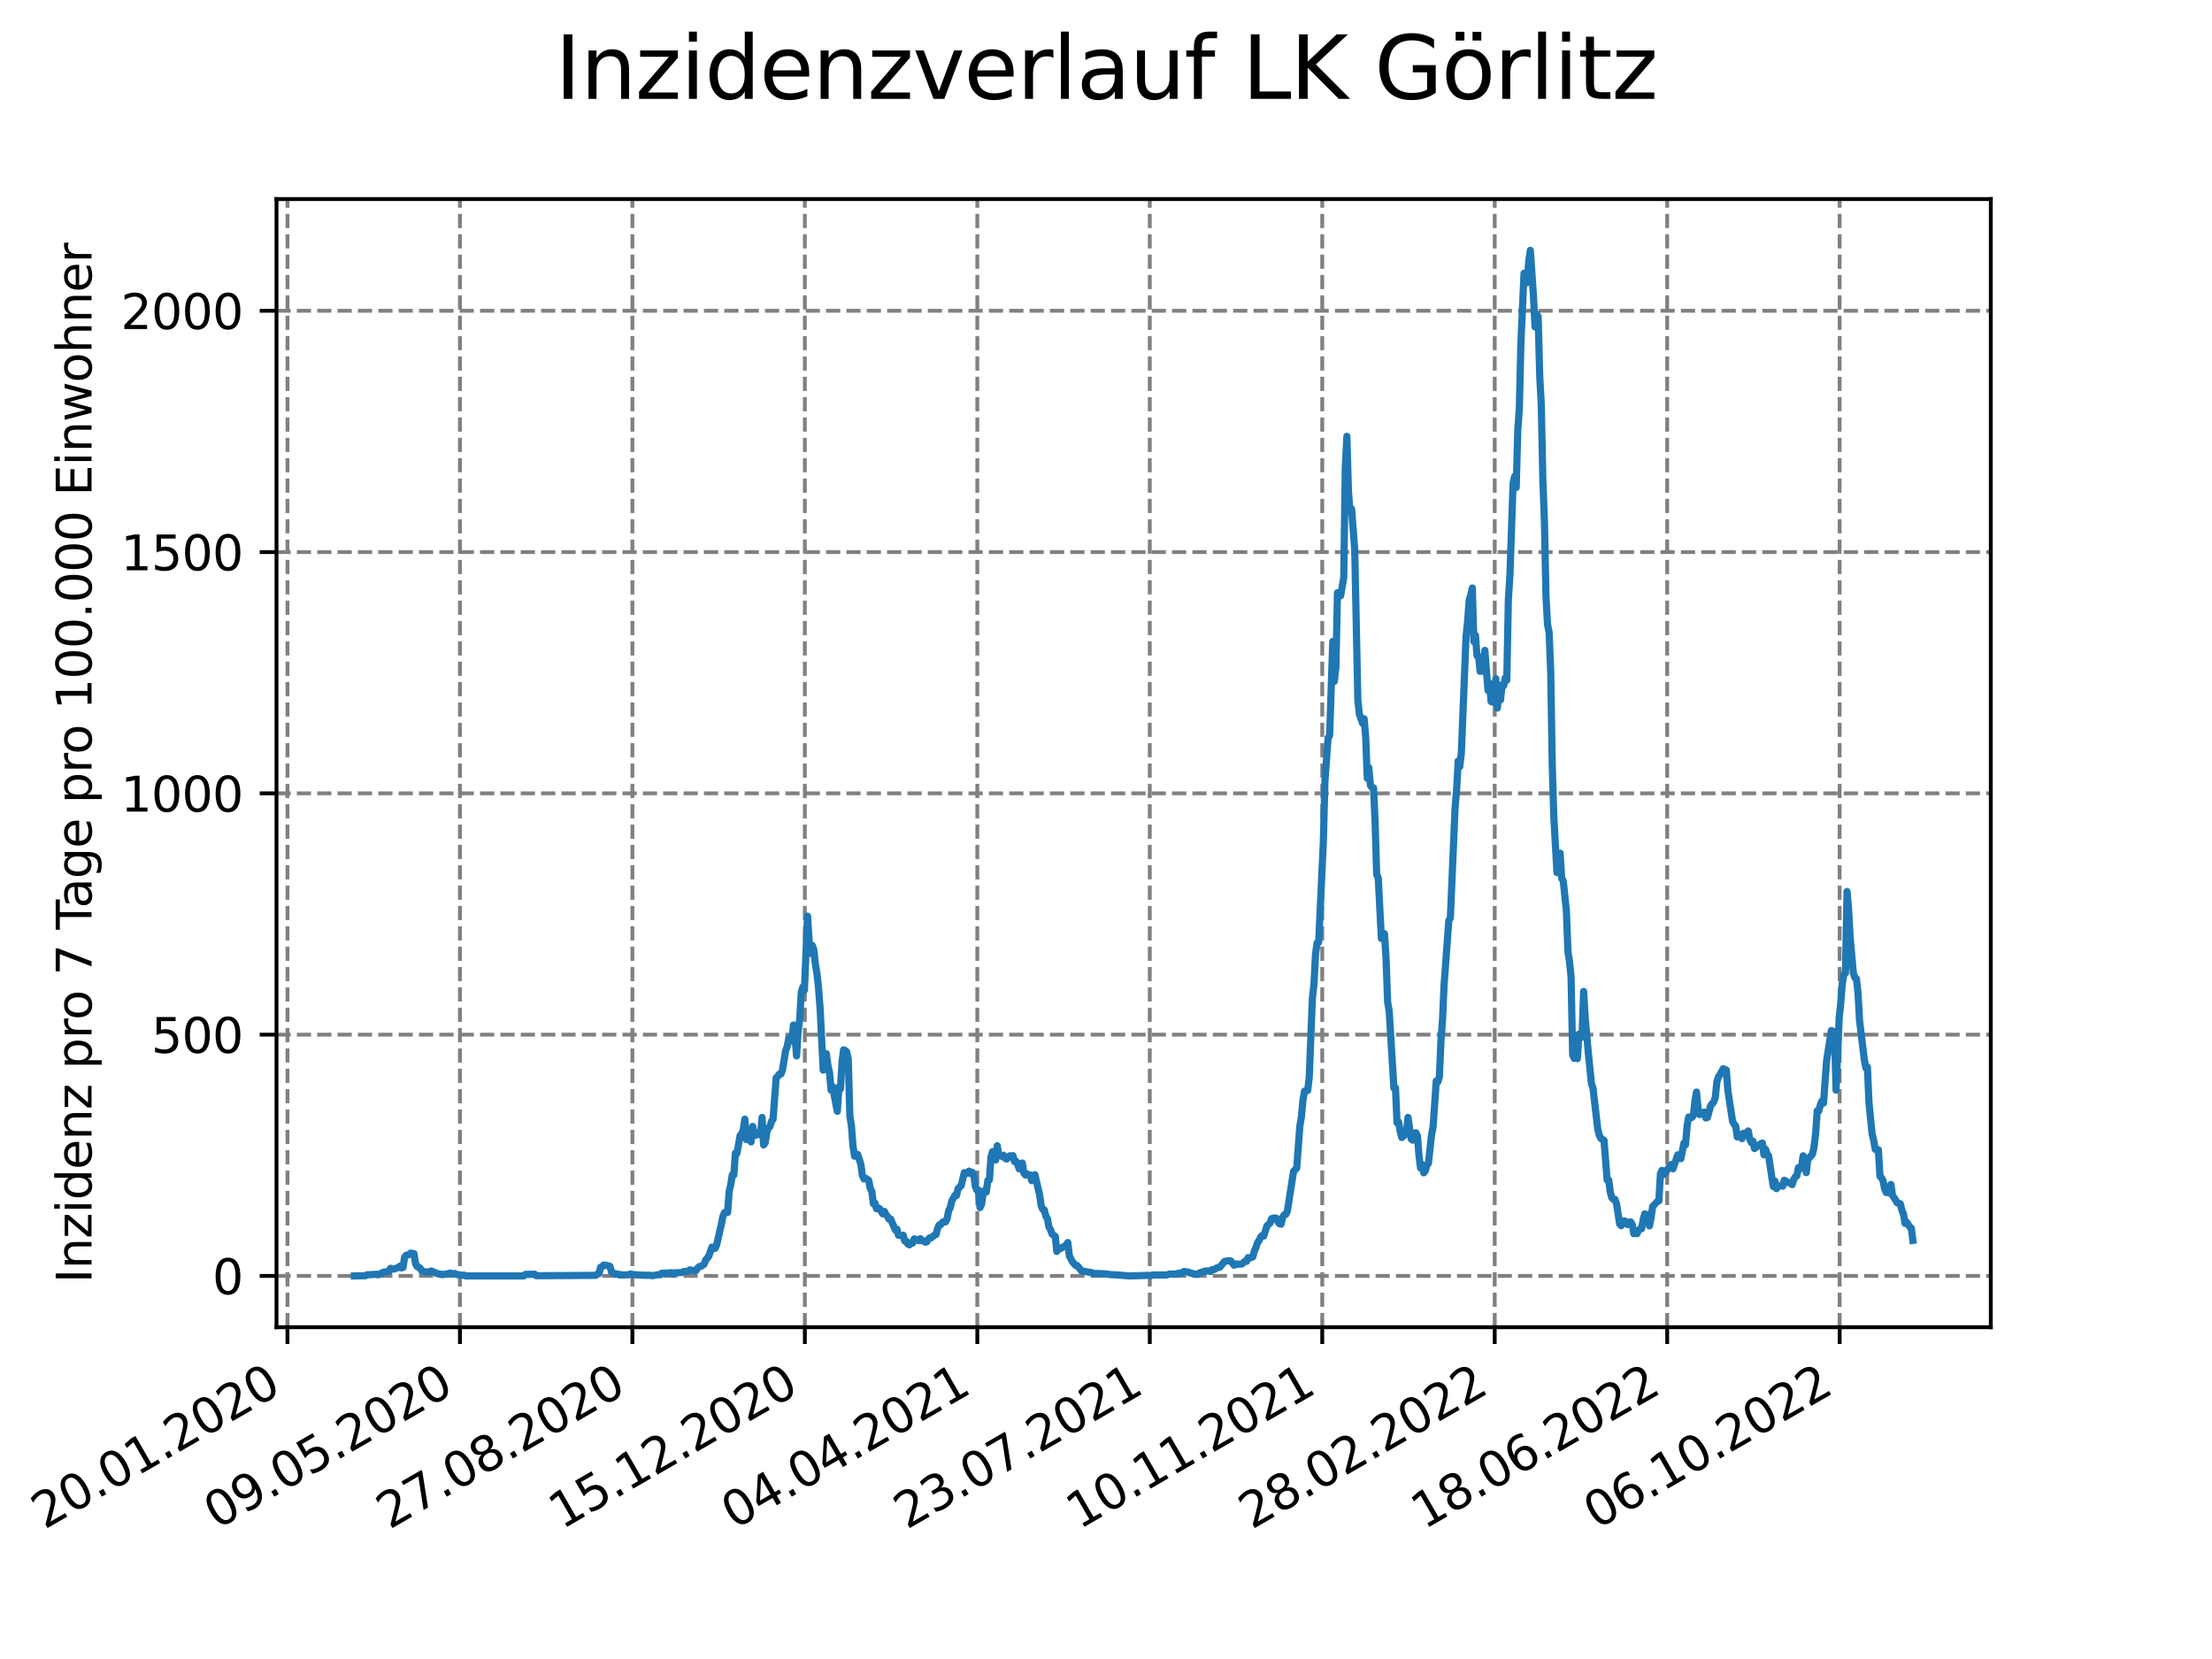 <?xml version="1.0" encoding="utf-8" standalone="no"?>
<!DOCTYPE svg PUBLIC "-//W3C//DTD SVG 1.1//EN"
  "http://www.w3.org/Graphics/SVG/1.1/DTD/svg11.dtd">
<svg xmlns:xlink="http://www.w3.org/1999/xlink" width="460.8pt" height="345.6pt" viewBox="0 0 460.8 345.6" xmlns="http://www.w3.org/2000/svg" version="1.1">
 <defs>
  <style type="text/css">*{stroke-linejoin: round; stroke-linecap: butt}</style>
 </defs>
 <g id="figure_1">
  <g id="patch_1">
   <path d="M 0 345.6 
L 460.8 345.6 
L 460.8 0 
L 0 0 
z
" style="fill: #ffffff"/>
  </g>
  <g id="axes_1">
   <g id="patch_2">
    <path d="M 57.6 276.48 
L 414.72 276.48 
L 414.72 41.472 
L 57.6 41.472 
z
" style="fill: #ffffff"/>
   </g>
   <g id="matplotlib.axis_1">
    <g id="xtick_1">
     <g id="line2d_1">
      <path d="M 59.884 276.48 
L 59.884 41.472 
" clip-path="url(#p18ee5ee140)" style="fill: none; stroke-dasharray: 2.96,1.28; stroke-dashoffset: 0; stroke: #808080; stroke-width: 0.8"/>
     </g>
     <g id="line2d_2">
      <defs>
       <path id="m887219d792" d="M 0 0 
L 0 3.5 
" style="stroke: #000000; stroke-width: 0.8"/>
      </defs>
      <g>
       <use xlink:href="#m887219d792" x="59.884" y="276.48" style="stroke: #000000; stroke-width: 0.8"/>
      </g>
     </g>
     <g id="text_1">
      <!-- 20.01.2020 -->
      <g transform="translate(9.258 318.689) rotate(-30) scale(0.1 -0.1)">
       <defs>
        <path id="DejaVuSans-32" d="M 1228 531 
L 3431 531 
L 3431 0 
L 469 0 
L 469 531 
Q 828 903 1448 1529 
Q 2069 2156 2228 2338 
Q 2531 2678 2651 2914 
Q 2772 3150 2772 3378 
Q 2772 3750 2511 3984 
Q 2250 4219 1831 4219 
Q 1534 4219 1204 4116 
Q 875 4013 500 3803 
L 500 4441 
Q 881 4594 1212 4672 
Q 1544 4750 1819 4750 
Q 2544 4750 2975 4387 
Q 3406 4025 3406 3419 
Q 3406 3131 3298 2873 
Q 3191 2616 2906 2266 
Q 2828 2175 2409 1742 
Q 1991 1309 1228 531 
z
" transform="scale(0.016)"/>
        <path id="DejaVuSans-30" d="M 2034 4250 
Q 1547 4250 1301 3770 
Q 1056 3291 1056 2328 
Q 1056 1369 1301 889 
Q 1547 409 2034 409 
Q 2525 409 2770 889 
Q 3016 1369 3016 2328 
Q 3016 3291 2770 3770 
Q 2525 4250 2034 4250 
z
M 2034 4750 
Q 2819 4750 3233 4129 
Q 3647 3509 3647 2328 
Q 3647 1150 3233 529 
Q 2819 -91 2034 -91 
Q 1250 -91 836 529 
Q 422 1150 422 2328 
Q 422 3509 836 4129 
Q 1250 4750 2034 4750 
z
" transform="scale(0.016)"/>
        <path id="DejaVuSans-2e" d="M 684 794 
L 1344 794 
L 1344 0 
L 684 0 
L 684 794 
z
" transform="scale(0.016)"/>
        <path id="DejaVuSans-31" d="M 794 531 
L 1825 531 
L 1825 4091 
L 703 3866 
L 703 4441 
L 1819 4666 
L 2450 4666 
L 2450 531 
L 3481 531 
L 3481 0 
L 794 0 
L 794 531 
z
" transform="scale(0.016)"/>
       </defs>
       <use xlink:href="#DejaVuSans-32"/>
       <use xlink:href="#DejaVuSans-30" x="63.623"/>
       <use xlink:href="#DejaVuSans-2e" x="127.246"/>
       <use xlink:href="#DejaVuSans-30" x="159.033"/>
       <use xlink:href="#DejaVuSans-31" x="222.656"/>
       <use xlink:href="#DejaVuSans-2e" x="286.279"/>
       <use xlink:href="#DejaVuSans-32" x="318.066"/>
       <use xlink:href="#DejaVuSans-30" x="381.689"/>
       <use xlink:href="#DejaVuSans-32" x="445.312"/>
       <use xlink:href="#DejaVuSans-30" x="508.936"/>
      </g>
     </g>
    </g>
    <g id="xtick_2">
     <g id="line2d_3">
      <path d="M 95.811 276.48 
L 95.811 41.472 
" clip-path="url(#p18ee5ee140)" style="fill: none; stroke-dasharray: 2.96,1.28; stroke-dashoffset: 0; stroke: #808080; stroke-width: 0.8"/>
     </g>
     <g id="line2d_4">
      <g>
       <use xlink:href="#m887219d792" x="95.811" y="276.48" style="stroke: #000000; stroke-width: 0.8"/>
      </g>
     </g>
     <g id="text_2">
      <!-- 09.05.2020 -->
      <g transform="translate(45.186 318.689) rotate(-30) scale(0.1 -0.1)">
       <defs>
        <path id="DejaVuSans-39" d="M 703 97 
L 703 672 
Q 941 559 1184 500 
Q 1428 441 1663 441 
Q 2288 441 2617 861 
Q 2947 1281 2994 2138 
Q 2813 1869 2534 1725 
Q 2256 1581 1919 1581 
Q 1219 1581 811 2004 
Q 403 2428 403 3163 
Q 403 3881 828 4315 
Q 1253 4750 1959 4750 
Q 2769 4750 3195 4129 
Q 3622 3509 3622 2328 
Q 3622 1225 3098 567 
Q 2575 -91 1691 -91 
Q 1453 -91 1209 -44 
Q 966 3 703 97 
z
M 1959 2075 
Q 2384 2075 2632 2365 
Q 2881 2656 2881 3163 
Q 2881 3666 2632 3958 
Q 2384 4250 1959 4250 
Q 1534 4250 1286 3958 
Q 1038 3666 1038 3163 
Q 1038 2656 1286 2365 
Q 1534 2075 1959 2075 
z
" transform="scale(0.016)"/>
        <path id="DejaVuSans-35" d="M 691 4666 
L 3169 4666 
L 3169 4134 
L 1269 4134 
L 1269 2991 
Q 1406 3038 1543 3061 
Q 1681 3084 1819 3084 
Q 2600 3084 3056 2656 
Q 3513 2228 3513 1497 
Q 3513 744 3044 326 
Q 2575 -91 1722 -91 
Q 1428 -91 1123 -41 
Q 819 9 494 109 
L 494 744 
Q 775 591 1075 516 
Q 1375 441 1709 441 
Q 2250 441 2565 725 
Q 2881 1009 2881 1497 
Q 2881 1984 2565 2268 
Q 2250 2553 1709 2553 
Q 1456 2553 1204 2497 
Q 953 2441 691 2322 
L 691 4666 
z
" transform="scale(0.016)"/>
       </defs>
       <use xlink:href="#DejaVuSans-30"/>
       <use xlink:href="#DejaVuSans-39" x="63.623"/>
       <use xlink:href="#DejaVuSans-2e" x="127.246"/>
       <use xlink:href="#DejaVuSans-30" x="159.033"/>
       <use xlink:href="#DejaVuSans-35" x="222.656"/>
       <use xlink:href="#DejaVuSans-2e" x="286.279"/>
       <use xlink:href="#DejaVuSans-32" x="318.066"/>
       <use xlink:href="#DejaVuSans-30" x="381.689"/>
       <use xlink:href="#DejaVuSans-32" x="445.312"/>
       <use xlink:href="#DejaVuSans-30" x="508.936"/>
      </g>
     </g>
    </g>
    <g id="xtick_3">
     <g id="line2d_5">
      <path d="M 131.739 276.48 
L 131.739 41.472 
" clip-path="url(#p18ee5ee140)" style="fill: none; stroke-dasharray: 2.96,1.28; stroke-dashoffset: 0; stroke: #808080; stroke-width: 0.8"/>
     </g>
     <g id="line2d_6">
      <g>
       <use xlink:href="#m887219d792" x="131.739" y="276.48" style="stroke: #000000; stroke-width: 0.8"/>
      </g>
     </g>
     <g id="text_3">
      <!-- 27.08.2020 -->
      <g transform="translate(81.113 318.689) rotate(-30) scale(0.1 -0.1)">
       <defs>
        <path id="DejaVuSans-37" d="M 525 4666 
L 3525 4666 
L 3525 4397 
L 1831 0 
L 1172 0 
L 2766 4134 
L 525 4134 
L 525 4666 
z
" transform="scale(0.016)"/>
        <path id="DejaVuSans-38" d="M 2034 2216 
Q 1584 2216 1326 1975 
Q 1069 1734 1069 1313 
Q 1069 891 1326 650 
Q 1584 409 2034 409 
Q 2484 409 2743 651 
Q 3003 894 3003 1313 
Q 3003 1734 2745 1975 
Q 2488 2216 2034 2216 
z
M 1403 2484 
Q 997 2584 770 2862 
Q 544 3141 544 3541 
Q 544 4100 942 4425 
Q 1341 4750 2034 4750 
Q 2731 4750 3128 4425 
Q 3525 4100 3525 3541 
Q 3525 3141 3298 2862 
Q 3072 2584 2669 2484 
Q 3125 2378 3379 2068 
Q 3634 1759 3634 1313 
Q 3634 634 3220 271 
Q 2806 -91 2034 -91 
Q 1263 -91 848 271 
Q 434 634 434 1313 
Q 434 1759 690 2068 
Q 947 2378 1403 2484 
z
M 1172 3481 
Q 1172 3119 1398 2916 
Q 1625 2713 2034 2713 
Q 2441 2713 2670 2916 
Q 2900 3119 2900 3481 
Q 2900 3844 2670 4047 
Q 2441 4250 2034 4250 
Q 1625 4250 1398 4047 
Q 1172 3844 1172 3481 
z
" transform="scale(0.016)"/>
       </defs>
       <use xlink:href="#DejaVuSans-32"/>
       <use xlink:href="#DejaVuSans-37" x="63.623"/>
       <use xlink:href="#DejaVuSans-2e" x="127.246"/>
       <use xlink:href="#DejaVuSans-30" x="159.033"/>
       <use xlink:href="#DejaVuSans-38" x="222.656"/>
       <use xlink:href="#DejaVuSans-2e" x="286.279"/>
       <use xlink:href="#DejaVuSans-32" x="318.066"/>
       <use xlink:href="#DejaVuSans-30" x="381.689"/>
       <use xlink:href="#DejaVuSans-32" x="445.312"/>
       <use xlink:href="#DejaVuSans-30" x="508.936"/>
      </g>
     </g>
    </g>
    <g id="xtick_4">
     <g id="line2d_7">
      <path d="M 167.666 276.48 
L 167.666 41.472 
" clip-path="url(#p18ee5ee140)" style="fill: none; stroke-dasharray: 2.96,1.28; stroke-dashoffset: 0; stroke: #808080; stroke-width: 0.8"/>
     </g>
     <g id="line2d_8">
      <g>
       <use xlink:href="#m887219d792" x="167.666" y="276.48" style="stroke: #000000; stroke-width: 0.8"/>
      </g>
     </g>
     <g id="text_4">
      <!-- 15.12.2020 -->
      <g transform="translate(117.041 318.689) rotate(-30) scale(0.1 -0.1)">
       <use xlink:href="#DejaVuSans-31"/>
       <use xlink:href="#DejaVuSans-35" x="63.623"/>
       <use xlink:href="#DejaVuSans-2e" x="127.246"/>
       <use xlink:href="#DejaVuSans-31" x="159.033"/>
       <use xlink:href="#DejaVuSans-32" x="222.656"/>
       <use xlink:href="#DejaVuSans-2e" x="286.279"/>
       <use xlink:href="#DejaVuSans-32" x="318.066"/>
       <use xlink:href="#DejaVuSans-30" x="381.689"/>
       <use xlink:href="#DejaVuSans-32" x="445.312"/>
       <use xlink:href="#DejaVuSans-30" x="508.936"/>
      </g>
     </g>
    </g>
    <g id="xtick_5">
     <g id="line2d_9">
      <path d="M 203.594 276.48 
L 203.594 41.472 
" clip-path="url(#p18ee5ee140)" style="fill: none; stroke-dasharray: 2.96,1.28; stroke-dashoffset: 0; stroke: #808080; stroke-width: 0.8"/>
     </g>
     <g id="line2d_10">
      <g>
       <use xlink:href="#m887219d792" x="203.594" y="276.48" style="stroke: #000000; stroke-width: 0.8"/>
      </g>
     </g>
     <g id="text_5">
      <!-- 04.04.2021 -->
      <g transform="translate(152.969 318.689) rotate(-30) scale(0.1 -0.1)">
       <defs>
        <path id="DejaVuSans-34" d="M 2419 4116 
L 825 1625 
L 2419 1625 
L 2419 4116 
z
M 2253 4666 
L 3047 4666 
L 3047 1625 
L 3713 1625 
L 3713 1100 
L 3047 1100 
L 3047 0 
L 2419 0 
L 2419 1100 
L 313 1100 
L 313 1709 
L 2253 4666 
z
" transform="scale(0.016)"/>
       </defs>
       <use xlink:href="#DejaVuSans-30"/>
       <use xlink:href="#DejaVuSans-34" x="63.623"/>
       <use xlink:href="#DejaVuSans-2e" x="127.246"/>
       <use xlink:href="#DejaVuSans-30" x="159.033"/>
       <use xlink:href="#DejaVuSans-34" x="222.656"/>
       <use xlink:href="#DejaVuSans-2e" x="286.279"/>
       <use xlink:href="#DejaVuSans-32" x="318.066"/>
       <use xlink:href="#DejaVuSans-30" x="381.689"/>
       <use xlink:href="#DejaVuSans-32" x="445.312"/>
       <use xlink:href="#DejaVuSans-31" x="508.936"/>
      </g>
     </g>
    </g>
    <g id="xtick_6">
     <g id="line2d_11">
      <path d="M 239.521 276.48 
L 239.521 41.472 
" clip-path="url(#p18ee5ee140)" style="fill: none; stroke-dasharray: 2.96,1.28; stroke-dashoffset: 0; stroke: #808080; stroke-width: 0.8"/>
     </g>
     <g id="line2d_12">
      <g>
       <use xlink:href="#m887219d792" x="239.521" y="276.48" style="stroke: #000000; stroke-width: 0.8"/>
      </g>
     </g>
     <g id="text_6">
      <!-- 23.07.2021 -->
      <g transform="translate(188.896 318.689) rotate(-30) scale(0.1 -0.1)">
       <defs>
        <path id="DejaVuSans-33" d="M 2597 2516 
Q 3050 2419 3304 2112 
Q 3559 1806 3559 1356 
Q 3559 666 3084 287 
Q 2609 -91 1734 -91 
Q 1441 -91 1130 -33 
Q 819 25 488 141 
L 488 750 
Q 750 597 1062 519 
Q 1375 441 1716 441 
Q 2309 441 2620 675 
Q 2931 909 2931 1356 
Q 2931 1769 2642 2001 
Q 2353 2234 1838 2234 
L 1294 2234 
L 1294 2753 
L 1863 2753 
Q 2328 2753 2575 2939 
Q 2822 3125 2822 3475 
Q 2822 3834 2567 4026 
Q 2313 4219 1838 4219 
Q 1578 4219 1281 4162 
Q 984 4106 628 3988 
L 628 4550 
Q 988 4650 1302 4700 
Q 1616 4750 1894 4750 
Q 2613 4750 3031 4423 
Q 3450 4097 3450 3541 
Q 3450 3153 3228 2886 
Q 3006 2619 2597 2516 
z
" transform="scale(0.016)"/>
       </defs>
       <use xlink:href="#DejaVuSans-32"/>
       <use xlink:href="#DejaVuSans-33" x="63.623"/>
       <use xlink:href="#DejaVuSans-2e" x="127.246"/>
       <use xlink:href="#DejaVuSans-30" x="159.033"/>
       <use xlink:href="#DejaVuSans-37" x="222.656"/>
       <use xlink:href="#DejaVuSans-2e" x="286.279"/>
       <use xlink:href="#DejaVuSans-32" x="318.066"/>
       <use xlink:href="#DejaVuSans-30" x="381.689"/>
       <use xlink:href="#DejaVuSans-32" x="445.312"/>
       <use xlink:href="#DejaVuSans-31" x="508.936"/>
      </g>
     </g>
    </g>
    <g id="xtick_7">
     <g id="line2d_13">
      <path d="M 275.449 276.48 
L 275.449 41.472 
" clip-path="url(#p18ee5ee140)" style="fill: none; stroke-dasharray: 2.96,1.28; stroke-dashoffset: 0; stroke: #808080; stroke-width: 0.8"/>
     </g>
     <g id="line2d_14">
      <g>
       <use xlink:href="#m887219d792" x="275.449" y="276.48" style="stroke: #000000; stroke-width: 0.8"/>
      </g>
     </g>
     <g id="text_7">
      <!-- 10.11.2021 -->
      <g transform="translate(224.824 318.689) rotate(-30) scale(0.1 -0.1)">
       <use xlink:href="#DejaVuSans-31"/>
       <use xlink:href="#DejaVuSans-30" x="63.623"/>
       <use xlink:href="#DejaVuSans-2e" x="127.246"/>
       <use xlink:href="#DejaVuSans-31" x="159.033"/>
       <use xlink:href="#DejaVuSans-31" x="222.656"/>
       <use xlink:href="#DejaVuSans-2e" x="286.279"/>
       <use xlink:href="#DejaVuSans-32" x="318.066"/>
       <use xlink:href="#DejaVuSans-30" x="381.689"/>
       <use xlink:href="#DejaVuSans-32" x="445.312"/>
       <use xlink:href="#DejaVuSans-31" x="508.936"/>
      </g>
     </g>
    </g>
    <g id="xtick_8">
     <g id="line2d_15">
      <path d="M 311.377 276.48 
L 311.377 41.472 
" clip-path="url(#p18ee5ee140)" style="fill: none; stroke-dasharray: 2.96,1.28; stroke-dashoffset: 0; stroke: #808080; stroke-width: 0.8"/>
     </g>
     <g id="line2d_16">
      <g>
       <use xlink:href="#m887219d792" x="311.377" y="276.48" style="stroke: #000000; stroke-width: 0.8"/>
      </g>
     </g>
     <g id="text_8">
      <!-- 28.02.2022 -->
      <g transform="translate(260.751 318.689) rotate(-30) scale(0.1 -0.1)">
       <use xlink:href="#DejaVuSans-32"/>
       <use xlink:href="#DejaVuSans-38" x="63.623"/>
       <use xlink:href="#DejaVuSans-2e" x="127.246"/>
       <use xlink:href="#DejaVuSans-30" x="159.033"/>
       <use xlink:href="#DejaVuSans-32" x="222.656"/>
       <use xlink:href="#DejaVuSans-2e" x="286.279"/>
       <use xlink:href="#DejaVuSans-32" x="318.066"/>
       <use xlink:href="#DejaVuSans-30" x="381.689"/>
       <use xlink:href="#DejaVuSans-32" x="445.312"/>
       <use xlink:href="#DejaVuSans-32" x="508.936"/>
      </g>
     </g>
    </g>
    <g id="xtick_9">
     <g id="line2d_17">
      <path d="M 347.304 276.48 
L 347.304 41.472 
" clip-path="url(#p18ee5ee140)" style="fill: none; stroke-dasharray: 2.96,1.28; stroke-dashoffset: 0; stroke: #808080; stroke-width: 0.8"/>
     </g>
     <g id="line2d_18">
      <g>
       <use xlink:href="#m887219d792" x="347.304" y="276.48" style="stroke: #000000; stroke-width: 0.8"/>
      </g>
     </g>
     <g id="text_9">
      <!-- 18.06.2022 -->
      <g transform="translate(296.679 318.689) rotate(-30) scale(0.1 -0.1)">
       <defs>
        <path id="DejaVuSans-36" d="M 2113 2584 
Q 1688 2584 1439 2293 
Q 1191 2003 1191 1497 
Q 1191 994 1439 701 
Q 1688 409 2113 409 
Q 2538 409 2786 701 
Q 3034 994 3034 1497 
Q 3034 2003 2786 2293 
Q 2538 2584 2113 2584 
z
M 3366 4563 
L 3366 3988 
Q 3128 4100 2886 4159 
Q 2644 4219 2406 4219 
Q 1781 4219 1451 3797 
Q 1122 3375 1075 2522 
Q 1259 2794 1537 2939 
Q 1816 3084 2150 3084 
Q 2853 3084 3261 2657 
Q 3669 2231 3669 1497 
Q 3669 778 3244 343 
Q 2819 -91 2113 -91 
Q 1303 -91 875 529 
Q 447 1150 447 2328 
Q 447 3434 972 4092 
Q 1497 4750 2381 4750 
Q 2619 4750 2861 4703 
Q 3103 4656 3366 4563 
z
" transform="scale(0.016)"/>
       </defs>
       <use xlink:href="#DejaVuSans-31"/>
       <use xlink:href="#DejaVuSans-38" x="63.623"/>
       <use xlink:href="#DejaVuSans-2e" x="127.246"/>
       <use xlink:href="#DejaVuSans-30" x="159.033"/>
       <use xlink:href="#DejaVuSans-36" x="222.656"/>
       <use xlink:href="#DejaVuSans-2e" x="286.279"/>
       <use xlink:href="#DejaVuSans-32" x="318.066"/>
       <use xlink:href="#DejaVuSans-30" x="381.689"/>
       <use xlink:href="#DejaVuSans-32" x="445.312"/>
       <use xlink:href="#DejaVuSans-32" x="508.936"/>
      </g>
     </g>
    </g>
    <g id="xtick_10">
     <g id="line2d_19">
      <path d="M 383.232 276.48 
L 383.232 41.472 
" clip-path="url(#p18ee5ee140)" style="fill: none; stroke-dasharray: 2.96,1.28; stroke-dashoffset: 0; stroke: #808080; stroke-width: 0.8"/>
     </g>
     <g id="line2d_20">
      <g>
       <use xlink:href="#m887219d792" x="383.232" y="276.48" style="stroke: #000000; stroke-width: 0.8"/>
      </g>
     </g>
     <g id="text_10">
      <!-- 06.10.2022 -->
      <g transform="translate(332.606 318.689) rotate(-30) scale(0.1 -0.1)">
       <use xlink:href="#DejaVuSans-30"/>
       <use xlink:href="#DejaVuSans-36" x="63.623"/>
       <use xlink:href="#DejaVuSans-2e" x="127.246"/>
       <use xlink:href="#DejaVuSans-31" x="159.033"/>
       <use xlink:href="#DejaVuSans-30" x="222.656"/>
       <use xlink:href="#DejaVuSans-2e" x="286.279"/>
       <use xlink:href="#DejaVuSans-32" x="318.066"/>
       <use xlink:href="#DejaVuSans-30" x="381.689"/>
       <use xlink:href="#DejaVuSans-32" x="445.312"/>
       <use xlink:href="#DejaVuSans-32" x="508.936"/>
      </g>
     </g>
    </g>
   </g>
   <g id="matplotlib.axis_2">
    <g id="ytick_1">
     <g id="line2d_21">
      <path d="M 57.6 265.798 
L 414.72 265.798 
" clip-path="url(#p18ee5ee140)" style="fill: none; stroke-dasharray: 2.96,1.28; stroke-dashoffset: 0; stroke: #808080; stroke-width: 0.8"/>
     </g>
     <g id="line2d_22">
      <defs>
       <path id="m7b0edd3235" d="M 0 0 
L -3.5 0 
" style="stroke: #000000; stroke-width: 0.8"/>
      </defs>
      <g>
       <use xlink:href="#m7b0edd3235" x="57.6" y="265.798" style="stroke: #000000; stroke-width: 0.8"/>
      </g>
     </g>
     <g id="text_11">
      <!-- 0 -->
      <g transform="translate(44.237 269.597) scale(0.1 -0.1)">
       <use xlink:href="#DejaVuSans-30"/>
      </g>
     </g>
    </g>
    <g id="ytick_2">
     <g id="line2d_23">
      <path d="M 57.6 215.534 
L 414.72 215.534 
" clip-path="url(#p18ee5ee140)" style="fill: none; stroke-dasharray: 2.96,1.28; stroke-dashoffset: 0; stroke: #808080; stroke-width: 0.8"/>
     </g>
     <g id="line2d_24">
      <g>
       <use xlink:href="#m7b0edd3235" x="57.6" y="215.534" style="stroke: #000000; stroke-width: 0.8"/>
      </g>
     </g>
     <g id="text_12">
      <!-- 500 -->
      <g transform="translate(31.512 219.334) scale(0.1 -0.1)">
       <use xlink:href="#DejaVuSans-35"/>
       <use xlink:href="#DejaVuSans-30" x="63.623"/>
       <use xlink:href="#DejaVuSans-30" x="127.246"/>
      </g>
     </g>
    </g>
    <g id="ytick_3">
     <g id="line2d_25">
      <path d="M 57.6 165.271 
L 414.72 165.271 
" clip-path="url(#p18ee5ee140)" style="fill: none; stroke-dasharray: 2.96,1.28; stroke-dashoffset: 0; stroke: #808080; stroke-width: 0.8"/>
     </g>
     <g id="line2d_26">
      <g>
       <use xlink:href="#m7b0edd3235" x="57.6" y="165.271" style="stroke: #000000; stroke-width: 0.8"/>
      </g>
     </g>
     <g id="text_13">
      <!-- 1000 -->
      <g transform="translate(25.15 169.07) scale(0.1 -0.1)">
       <use xlink:href="#DejaVuSans-31"/>
       <use xlink:href="#DejaVuSans-30" x="63.623"/>
       <use xlink:href="#DejaVuSans-30" x="127.246"/>
       <use xlink:href="#DejaVuSans-30" x="190.869"/>
      </g>
     </g>
    </g>
    <g id="ytick_4">
     <g id="line2d_27">
      <path d="M 57.6 115.007 
L 414.72 115.007 
" clip-path="url(#p18ee5ee140)" style="fill: none; stroke-dasharray: 2.96,1.28; stroke-dashoffset: 0; stroke: #808080; stroke-width: 0.8"/>
     </g>
     <g id="line2d_28">
      <g>
       <use xlink:href="#m7b0edd3235" x="57.6" y="115.007" style="stroke: #000000; stroke-width: 0.8"/>
      </g>
     </g>
     <g id="text_14">
      <!-- 1500 -->
      <g transform="translate(25.15 118.806) scale(0.1 -0.1)">
       <use xlink:href="#DejaVuSans-31"/>
       <use xlink:href="#DejaVuSans-35" x="63.623"/>
       <use xlink:href="#DejaVuSans-30" x="127.246"/>
       <use xlink:href="#DejaVuSans-30" x="190.869"/>
      </g>
     </g>
    </g>
    <g id="ytick_5">
     <g id="line2d_29">
      <path d="M 57.6 64.744 
L 414.72 64.744 
" clip-path="url(#p18ee5ee140)" style="fill: none; stroke-dasharray: 2.96,1.28; stroke-dashoffset: 0; stroke: #808080; stroke-width: 0.8"/>
     </g>
     <g id="line2d_30">
      <g>
       <use xlink:href="#m7b0edd3235" x="57.6" y="64.744" style="stroke: #000000; stroke-width: 0.8"/>
      </g>
     </g>
     <g id="text_15">
      <!-- 2000 -->
      <g transform="translate(25.15 68.543) scale(0.1 -0.1)">
       <use xlink:href="#DejaVuSans-32"/>
       <use xlink:href="#DejaVuSans-30" x="63.623"/>
       <use xlink:href="#DejaVuSans-30" x="127.246"/>
       <use xlink:href="#DejaVuSans-30" x="190.869"/>
      </g>
     </g>
    </g>
    <g id="text_16">
     <!-- Inzidenz pro 7 Tage pro 100.000 Einwohner -->
     <g transform="translate(19.07 267.301) rotate(-90) scale(0.1 -0.1)">
      <defs>
       <path id="DejaVuSans-49" d="M 628 4666 
L 1259 4666 
L 1259 0 
L 628 0 
L 628 4666 
z
" transform="scale(0.016)"/>
       <path id="DejaVuSans-6e" d="M 3513 2113 
L 3513 0 
L 2938 0 
L 2938 2094 
Q 2938 2591 2744 2837 
Q 2550 3084 2163 3084 
Q 1697 3084 1428 2787 
Q 1159 2491 1159 1978 
L 1159 0 
L 581 0 
L 581 3500 
L 1159 3500 
L 1159 2956 
Q 1366 3272 1645 3428 
Q 1925 3584 2291 3584 
Q 2894 3584 3203 3211 
Q 3513 2838 3513 2113 
z
" transform="scale(0.016)"/>
       <path id="DejaVuSans-7a" d="M 353 3500 
L 3084 3500 
L 3084 2975 
L 922 459 
L 3084 459 
L 3084 0 
L 275 0 
L 275 525 
L 2438 3041 
L 353 3041 
L 353 3500 
z
" transform="scale(0.016)"/>
       <path id="DejaVuSans-69" d="M 603 3500 
L 1178 3500 
L 1178 0 
L 603 0 
L 603 3500 
z
M 603 4863 
L 1178 4863 
L 1178 4134 
L 603 4134 
L 603 4863 
z
" transform="scale(0.016)"/>
       <path id="DejaVuSans-64" d="M 2906 2969 
L 2906 4863 
L 3481 4863 
L 3481 0 
L 2906 0 
L 2906 525 
Q 2725 213 2448 61 
Q 2172 -91 1784 -91 
Q 1150 -91 751 415 
Q 353 922 353 1747 
Q 353 2572 751 3078 
Q 1150 3584 1784 3584 
Q 2172 3584 2448 3432 
Q 2725 3281 2906 2969 
z
M 947 1747 
Q 947 1113 1208 752 
Q 1469 391 1925 391 
Q 2381 391 2643 752 
Q 2906 1113 2906 1747 
Q 2906 2381 2643 2742 
Q 2381 3103 1925 3103 
Q 1469 3103 1208 2742 
Q 947 2381 947 1747 
z
" transform="scale(0.016)"/>
       <path id="DejaVuSans-65" d="M 3597 1894 
L 3597 1613 
L 953 1613 
Q 991 1019 1311 708 
Q 1631 397 2203 397 
Q 2534 397 2845 478 
Q 3156 559 3463 722 
L 3463 178 
Q 3153 47 2828 -22 
Q 2503 -91 2169 -91 
Q 1331 -91 842 396 
Q 353 884 353 1716 
Q 353 2575 817 3079 
Q 1281 3584 2069 3584 
Q 2775 3584 3186 3129 
Q 3597 2675 3597 1894 
z
M 3022 2063 
Q 3016 2534 2758 2815 
Q 2500 3097 2075 3097 
Q 1594 3097 1305 2825 
Q 1016 2553 972 2059 
L 3022 2063 
z
" transform="scale(0.016)"/>
       <path id="DejaVuSans-20" transform="scale(0.016)"/>
       <path id="DejaVuSans-70" d="M 1159 525 
L 1159 -1331 
L 581 -1331 
L 581 3500 
L 1159 3500 
L 1159 2969 
Q 1341 3281 1617 3432 
Q 1894 3584 2278 3584 
Q 2916 3584 3314 3078 
Q 3713 2572 3713 1747 
Q 3713 922 3314 415 
Q 2916 -91 2278 -91 
Q 1894 -91 1617 61 
Q 1341 213 1159 525 
z
M 3116 1747 
Q 3116 2381 2855 2742 
Q 2594 3103 2138 3103 
Q 1681 3103 1420 2742 
Q 1159 2381 1159 1747 
Q 1159 1113 1420 752 
Q 1681 391 2138 391 
Q 2594 391 2855 752 
Q 3116 1113 3116 1747 
z
" transform="scale(0.016)"/>
       <path id="DejaVuSans-72" d="M 2631 2963 
Q 2534 3019 2420 3045 
Q 2306 3072 2169 3072 
Q 1681 3072 1420 2755 
Q 1159 2438 1159 1844 
L 1159 0 
L 581 0 
L 581 3500 
L 1159 3500 
L 1159 2956 
Q 1341 3275 1631 3429 
Q 1922 3584 2338 3584 
Q 2397 3584 2469 3576 
Q 2541 3569 2628 3553 
L 2631 2963 
z
" transform="scale(0.016)"/>
       <path id="DejaVuSans-6f" d="M 1959 3097 
Q 1497 3097 1228 2736 
Q 959 2375 959 1747 
Q 959 1119 1226 758 
Q 1494 397 1959 397 
Q 2419 397 2687 759 
Q 2956 1122 2956 1747 
Q 2956 2369 2687 2733 
Q 2419 3097 1959 3097 
z
M 1959 3584 
Q 2709 3584 3137 3096 
Q 3566 2609 3566 1747 
Q 3566 888 3137 398 
Q 2709 -91 1959 -91 
Q 1206 -91 779 398 
Q 353 888 353 1747 
Q 353 2609 779 3096 
Q 1206 3584 1959 3584 
z
" transform="scale(0.016)"/>
       <path id="DejaVuSans-54" d="M -19 4666 
L 3928 4666 
L 3928 4134 
L 2272 4134 
L 2272 0 
L 1638 0 
L 1638 4134 
L -19 4134 
L -19 4666 
z
" transform="scale(0.016)"/>
       <path id="DejaVuSans-61" d="M 2194 1759 
Q 1497 1759 1228 1600 
Q 959 1441 959 1056 
Q 959 750 1161 570 
Q 1363 391 1709 391 
Q 2188 391 2477 730 
Q 2766 1069 2766 1631 
L 2766 1759 
L 2194 1759 
z
M 3341 1997 
L 3341 0 
L 2766 0 
L 2766 531 
Q 2569 213 2275 61 
Q 1981 -91 1556 -91 
Q 1019 -91 701 211 
Q 384 513 384 1019 
Q 384 1609 779 1909 
Q 1175 2209 1959 2209 
L 2766 2209 
L 2766 2266 
Q 2766 2663 2505 2880 
Q 2244 3097 1772 3097 
Q 1472 3097 1187 3025 
Q 903 2953 641 2809 
L 641 3341 
Q 956 3463 1253 3523 
Q 1550 3584 1831 3584 
Q 2591 3584 2966 3190 
Q 3341 2797 3341 1997 
z
" transform="scale(0.016)"/>
       <path id="DejaVuSans-67" d="M 2906 1791 
Q 2906 2416 2648 2759 
Q 2391 3103 1925 3103 
Q 1463 3103 1205 2759 
Q 947 2416 947 1791 
Q 947 1169 1205 825 
Q 1463 481 1925 481 
Q 2391 481 2648 825 
Q 2906 1169 2906 1791 
z
M 3481 434 
Q 3481 -459 3084 -895 
Q 2688 -1331 1869 -1331 
Q 1566 -1331 1297 -1286 
Q 1028 -1241 775 -1147 
L 775 -588 
Q 1028 -725 1275 -790 
Q 1522 -856 1778 -856 
Q 2344 -856 2625 -561 
Q 2906 -266 2906 331 
L 2906 616 
Q 2728 306 2450 153 
Q 2172 0 1784 0 
Q 1141 0 747 490 
Q 353 981 353 1791 
Q 353 2603 747 3093 
Q 1141 3584 1784 3584 
Q 2172 3584 2450 3431 
Q 2728 3278 2906 2969 
L 2906 3500 
L 3481 3500 
L 3481 434 
z
" transform="scale(0.016)"/>
       <path id="DejaVuSans-45" d="M 628 4666 
L 3578 4666 
L 3578 4134 
L 1259 4134 
L 1259 2753 
L 3481 2753 
L 3481 2222 
L 1259 2222 
L 1259 531 
L 3634 531 
L 3634 0 
L 628 0 
L 628 4666 
z
" transform="scale(0.016)"/>
       <path id="DejaVuSans-77" d="M 269 3500 
L 844 3500 
L 1563 769 
L 2278 3500 
L 2956 3500 
L 3675 769 
L 4391 3500 
L 4966 3500 
L 4050 0 
L 3372 0 
L 2619 2869 
L 1863 0 
L 1184 0 
L 269 3500 
z
" transform="scale(0.016)"/>
       <path id="DejaVuSans-68" d="M 3513 2113 
L 3513 0 
L 2938 0 
L 2938 2094 
Q 2938 2591 2744 2837 
Q 2550 3084 2163 3084 
Q 1697 3084 1428 2787 
Q 1159 2491 1159 1978 
L 1159 0 
L 581 0 
L 581 4863 
L 1159 4863 
L 1159 2956 
Q 1366 3272 1645 3428 
Q 1925 3584 2291 3584 
Q 2894 3584 3203 3211 
Q 3513 2838 3513 2113 
z
" transform="scale(0.016)"/>
      </defs>
      <use xlink:href="#DejaVuSans-49"/>
      <use xlink:href="#DejaVuSans-6e" x="29.492"/>
      <use xlink:href="#DejaVuSans-7a" x="92.871"/>
      <use xlink:href="#DejaVuSans-69" x="145.361"/>
      <use xlink:href="#DejaVuSans-64" x="173.145"/>
      <use xlink:href="#DejaVuSans-65" x="236.621"/>
      <use xlink:href="#DejaVuSans-6e" x="298.145"/>
      <use xlink:href="#DejaVuSans-7a" x="361.523"/>
      <use xlink:href="#DejaVuSans-20" x="414.014"/>
      <use xlink:href="#DejaVuSans-70" x="445.801"/>
      <use xlink:href="#DejaVuSans-72" x="509.277"/>
      <use xlink:href="#DejaVuSans-6f" x="548.141"/>
      <use xlink:href="#DejaVuSans-20" x="609.322"/>
      <use xlink:href="#DejaVuSans-37" x="641.109"/>
      <use xlink:href="#DejaVuSans-20" x="704.732"/>
      <use xlink:href="#DejaVuSans-54" x="736.52"/>
      <use xlink:href="#DejaVuSans-61" x="781.104"/>
      <use xlink:href="#DejaVuSans-67" x="842.383"/>
      <use xlink:href="#DejaVuSans-65" x="905.859"/>
      <use xlink:href="#DejaVuSans-20" x="967.383"/>
      <use xlink:href="#DejaVuSans-70" x="999.17"/>
      <use xlink:href="#DejaVuSans-72" x="1062.646"/>
      <use xlink:href="#DejaVuSans-6f" x="1101.51"/>
      <use xlink:href="#DejaVuSans-20" x="1162.691"/>
      <use xlink:href="#DejaVuSans-31" x="1194.479"/>
      <use xlink:href="#DejaVuSans-30" x="1258.102"/>
      <use xlink:href="#DejaVuSans-30" x="1321.725"/>
      <use xlink:href="#DejaVuSans-2e" x="1385.348"/>
      <use xlink:href="#DejaVuSans-30" x="1417.135"/>
      <use xlink:href="#DejaVuSans-30" x="1480.758"/>
      <use xlink:href="#DejaVuSans-30" x="1544.381"/>
      <use xlink:href="#DejaVuSans-20" x="1608.004"/>
      <use xlink:href="#DejaVuSans-45" x="1639.791"/>
      <use xlink:href="#DejaVuSans-69" x="1702.975"/>
      <use xlink:href="#DejaVuSans-6e" x="1730.758"/>
      <use xlink:href="#DejaVuSans-77" x="1794.137"/>
      <use xlink:href="#DejaVuSans-6f" x="1875.924"/>
      <use xlink:href="#DejaVuSans-68" x="1937.105"/>
      <use xlink:href="#DejaVuSans-6e" x="2000.484"/>
      <use xlink:href="#DejaVuSans-65" x="2063.863"/>
      <use xlink:href="#DejaVuSans-72" x="2125.387"/>
     </g>
    </g>
   </g>
   <g id="line2d_31">
    <path d="M 73.833 265.798 
L 76.119 265.758 
L 76.446 265.559 
L 78.079 265.48 
L 78.405 265.44 
L 78.732 265.559 
L 80.038 264.962 
L 81.018 264.923 
L 81.345 264.207 
L 81.671 264.366 
L 81.998 264.366 
L 82.651 264.167 
L 82.978 264.048 
L 83.305 263.769 
L 83.631 264.127 
L 83.958 264.048 
L 84.284 261.9 
L 84.611 261.502 
L 85.264 261.343 
L 85.591 261.025 
L 85.917 261.223 
L 86.244 261.144 
L 86.571 263.252 
L 86.897 263.849 
L 87.224 263.968 
L 87.551 264.207 
L 87.877 264.764 
L 88.857 265.042 
L 89.184 264.923 
L 89.51 264.962 
L 89.837 264.764 
L 90.49 265.042 
L 90.817 265.241 
L 91.143 265.281 
L 91.47 265.44 
L 91.797 265.4 
L 92.123 265.519 
L 93.43 265.32 
L 93.756 265.201 
L 94.409 265.4 
L 94.736 265.281 
L 95.063 265.48 
L 95.716 265.559 
L 96.042 265.678 
L 96.696 265.639 
L 97.022 265.798 
L 109.107 265.798 
L 109.434 265.48 
L 111.393 265.44 
L 111.72 265.758 
L 124.131 265.678 
L 124.458 265.4 
L 124.785 265.32 
L 125.111 264.008 
L 125.438 263.849 
L 125.764 263.531 
L 126.418 263.61 
L 127.071 263.809 
L 127.397 265.002 
L 127.724 265.122 
L 128.051 265.44 
L 128.704 265.4 
L 129.031 265.599 
L 129.357 265.519 
L 129.684 265.599 
L 130.664 265.559 
L 130.99 265.559 
L 131.317 265.4 
L 132.297 265.559 
L 133.93 265.639 
L 134.91 265.678 
L 135.236 265.639 
L 135.889 265.758 
L 137.196 265.519 
L 137.523 265.559 
L 137.849 265.241 
L 139.156 265.201 
L 139.809 265.122 
L 140.135 265.4 
L 140.462 265.161 
L 142.095 265.082 
L 142.422 264.883 
L 143.402 264.843 
L 143.728 264.525 
L 144.708 264.764 
L 145.035 264.644 
L 145.361 264.127 
L 145.688 263.849 
L 146.014 263.809 
L 146.668 263.371 
L 146.994 262.496 
L 147.648 261.701 
L 148.301 259.791 
L 148.627 259.871 
L 148.954 260.07 
L 149.281 259.354 
L 150.26 255.098 
L 150.587 253.427 
L 150.914 252.632 
L 151.24 252.472 
L 151.567 252.592 
L 151.894 248.216 
L 152.22 246.824 
L 152.547 244.716 
L 152.873 244.795 
L 153.2 240.221 
L 153.527 240.261 
L 154.18 236.522 
L 154.506 236.204 
L 154.833 235.368 
L 155.16 233.141 
L 155.486 237.397 
L 155.813 237.238 
L 156.14 236.164 
L 156.466 237.874 
L 156.793 234.652 
L 157.119 236.323 
L 157.446 236.482 
L 157.773 236.005 
L 158.099 236.323 
L 158.426 236.402 
L 158.752 232.783 
L 159.079 238.511 
L 159.406 238.073 
L 159.732 235.885 
L 160.059 234.97 
L 160.385 234.692 
L 160.712 233.618 
L 161.039 233.18 
L 161.692 224.509 
L 162.019 224.231 
L 162.345 223.753 
L 162.672 223.753 
L 162.998 222.958 
L 163.652 218.9 
L 163.978 218.065 
L 164.305 216.315 
L 164.631 216.872 
L 164.958 216.832 
L 165.285 213.531 
L 165.611 215.758 
L 165.938 219.974 
L 166.265 214.843 
L 166.591 212.297 
L 166.918 206.768 
L 167.244 205.615 
L 167.571 206.291 
L 168.224 190.857 
L 168.551 195.909 
L 168.877 198.614 
L 169.204 196.943 
L 169.531 197.818 
L 169.857 200.842 
L 170.184 202.791 
L 170.511 205.734 
L 170.837 209.99 
L 171.49 222.918 
L 171.817 221.566 
L 172.144 219.497 
L 172.47 221.963 
L 172.797 223.395 
L 173.123 227.095 
L 173.45 226.339 
L 174.103 229.879 
L 174.43 231.51 
L 174.757 226.458 
L 175.083 226.856 
L 175.41 221.247 
L 175.736 218.702 
L 176.063 218.821 
L 176.39 219.139 
L 176.716 220.651 
L 177.043 232.504 
L 177.369 234.533 
L 177.696 238.789 
L 178.023 240.857 
L 178.349 240.818 
L 178.676 240.499 
L 179.329 242.528 
L 179.656 244.875 
L 179.982 245.591 
L 180.309 245.432 
L 180.962 245.869 
L 181.289 247.58 
L 181.615 248.176 
L 181.942 250.762 
L 182.269 250.643 
L 182.595 251.796 
L 182.922 251.637 
L 183.248 251.796 
L 183.902 252.87 
L 184.228 252.353 
L 184.555 253.029 
L 184.882 253.387 
L 185.208 253.984 
L 185.535 253.944 
L 186.515 256.251 
L 186.841 256.052 
L 187.168 257.325 
L 187.821 257.405 
L 188.148 257.325 
L 188.474 258.519 
L 188.801 258.558 
L 189.128 259.155 
L 189.454 259.314 
L 189.781 258.916 
L 190.107 258.956 
L 190.434 258.081 
L 191.414 258.439 
L 191.74 258.041 
L 192.067 258.479 
L 192.394 258.479 
L 192.72 258.757 
L 193.047 258.717 
L 193.374 258.161 
L 193.7 257.842 
L 194.027 257.842 
L 194.68 257.285 
L 195.007 257.166 
L 195.333 255.854 
L 195.66 255.177 
L 195.986 255.098 
L 196.313 254.62 
L 196.64 254.501 
L 196.966 254.541 
L 197.293 253.904 
L 197.62 252.234 
L 197.946 251.597 
L 198.273 250.205 
L 198.926 249.012 
L 199.253 249.052 
L 199.579 247.62 
L 200.232 246.983 
L 200.886 244.278 
L 201.539 244.398 
L 201.866 243.96 
L 202.192 244.477 
L 202.519 244.199 
L 202.845 244.597 
L 203.172 247.103 
L 203.499 247.938 
L 203.825 247.898 
L 204.152 251.558 
L 204.478 250.881 
L 204.805 248.574 
L 205.132 247.978 
L 205.458 248.336 
L 205.785 245.909 
L 206.111 245.79 
L 206.438 241.017 
L 206.765 239.903 
L 207.418 241.653 
L 207.745 238.67 
L 208.071 240.738 
L 208.398 240.738 
L 208.724 240.897 
L 209.051 240.659 
L 209.378 241.295 
L 209.704 241.454 
L 210.357 240.778 
L 210.684 240.818 
L 211.011 240.738 
L 211.337 241.971 
L 211.664 241.931 
L 211.991 242.568 
L 212.317 243.483 
L 212.644 242.369 
L 212.97 242.289 
L 213.297 244.398 
L 213.624 244.795 
L 213.95 244.557 
L 214.277 244.835 
L 214.603 244.756 
L 214.93 245.949 
L 215.257 245.869 
L 215.583 244.716 
L 216.563 248.853 
L 216.89 251.16 
L 217.216 251.916 
L 217.543 252.035 
L 217.87 253.348 
L 218.196 253.865 
L 218.523 255.655 
L 218.849 256.172 
L 219.176 257.087 
L 219.829 257.564 
L 220.156 260.706 
L 220.483 260.149 
L 220.809 260.149 
L 222.116 259.394 
L 222.442 258.837 
L 222.769 261.621 
L 223.422 262.894 
L 224.075 263.61 
L 224.402 263.65 
L 225.382 264.843 
L 226.035 264.883 
L 227.015 265.042 
L 227.341 265.082 
L 227.668 265.281 
L 228.321 265.281 
L 230.281 265.36 
L 231.261 265.519 
L 232.894 265.599 
L 235.18 265.798 
L 238.12 265.718 
L 239.1 265.678 
L 239.753 265.758 
L 240.079 265.599 
L 243.019 265.599 
L 243.672 265.4 
L 244.979 265.4 
L 245.632 265.201 
L 245.958 265.241 
L 246.285 265.122 
L 246.612 264.883 
L 247.591 265.002 
L 247.918 265.201 
L 248.571 265.32 
L 248.898 265.44 
L 249.551 265.44 
L 249.878 265.161 
L 251.184 264.764 
L 251.837 264.764 
L 252.164 264.883 
L 252.491 264.485 
L 252.817 264.485 
L 253.144 264.366 
L 253.471 264.127 
L 254.124 263.968 
L 255.104 262.775 
L 256.083 262.616 
L 256.41 262.695 
L 257.063 263.57 
L 257.39 263.292 
L 257.717 263.411 
L 258.043 263.332 
L 258.696 263.332 
L 259.35 262.735 
L 259.676 262.775 
L 260.003 261.979 
L 260.329 262.099 
L 260.983 261.82 
L 261.309 260.587 
L 261.636 259.871 
L 261.963 258.877 
L 262.289 258.439 
L 262.616 257.683 
L 262.942 257.365 
L 263.269 257.484 
L 263.922 255.376 
L 264.575 254.78 
L 264.902 253.865 
L 265.555 253.706 
L 265.882 253.785 
L 266.209 254.501 
L 266.535 254.939 
L 266.862 255.018 
L 267.188 253.586 
L 267.515 253.069 
L 267.842 252.99 
L 268.168 252.353 
L 269.475 244 
L 270.128 243.363 
L 270.781 234.573 
L 271.108 232.663 
L 271.434 229.123 
L 271.761 227.293 
L 272.414 227.174 
L 272.741 224.429 
L 273.394 207.922 
L 273.721 205.058 
L 274.047 198.733 
L 274.374 196.426 
L 274.7 196.307 
L 275.68 175.305 
L 276.007 162.735 
L 276.66 153.745 
L 276.987 153.188 
L 277.64 133.618 
L 277.967 141.931 
L 278.293 138.988 
L 278.62 123.475 
L 278.946 124.071 
L 279.273 124.111 
L 279.926 120.332 
L 280.253 97.301 
L 280.58 90.897 
L 280.906 102.393 
L 281.233 106.371 
L 281.559 106.013 
L 282.213 114.525 
L 282.866 145.909 
L 283.192 148.813 
L 283.846 150.682 
L 284.172 149.728 
L 284.499 153.546 
L 284.826 162.138 
L 285.152 159.911 
L 285.479 163.61 
L 285.805 164.048 
L 286.132 164.127 
L 286.459 171.208 
L 286.785 182.186 
L 287.112 182.862 
L 287.765 195.511 
L 288.092 194.477 
L 288.418 194.517 
L 288.745 199.807 
L 289.072 208.757 
L 289.398 210.667 
L 290.378 226.697 
L 290.705 226.617 
L 291.031 233.896 
L 291.358 233.737 
L 291.684 235.686 
L 292.011 236.959 
L 292.664 236.402 
L 292.991 235.846 
L 293.317 232.783 
L 293.971 237.278 
L 294.297 237.516 
L 294.624 236.164 
L 294.951 235.965 
L 295.277 236.601 
L 295.604 240.778 
L 295.93 243.324 
L 296.257 242.608 
L 296.584 244.318 
L 296.91 243.92 
L 297.237 242.767 
L 297.563 242.329 
L 298.217 236.402 
L 298.543 234.692 
L 299.197 225.185 
L 299.523 225.384 
L 299.85 224.35 
L 300.176 216.872 
L 300.503 212.536 
L 300.83 205.138 
L 301.809 191.772 
L 302.136 191.255 
L 303.116 168.383 
L 303.443 164.445 
L 303.769 158.519 
L 304.096 159.712 
L 304.422 156.927 
L 305.402 132.624 
L 305.729 129.441 
L 306.055 125.066 
L 306.382 123.992 
L 306.709 122.48 
L 307.035 133.658 
L 307.362 132.345 
L 307.689 136.601 
L 308.015 136.76 
L 308.342 139.863 
L 308.668 138.113 
L 308.995 139.823 
L 309.322 135.488 
L 309.975 143.841 
L 310.301 142.369 
L 310.628 146.148 
L 310.955 146.267 
L 311.281 145.432 
L 311.608 141.375 
L 311.935 147.5 
L 312.261 143.244 
L 312.588 145.79 
L 312.914 142.647 
L 313.241 142.846 
L 313.568 141.215 
L 313.894 141.693 
L 314.221 124.827 
L 314.547 119.815 
L 315.201 100.762 
L 315.527 99.211 
L 315.854 101.558 
L 316.18 89.744 
L 316.507 85.01 
L 316.834 71.367 
L 317.487 56.927 
L 317.814 58.32 
L 318.14 58.877 
L 318.467 54.501 
L 318.793 52.154 
L 319.447 61.621 
L 319.773 68.105 
L 320.1 65.44 
L 320.426 65.917 
L 320.753 78.367 
L 321.08 84.374 
L 321.406 100.126 
L 321.733 108.558 
L 322.06 124.35 
L 322.386 130.157 
L 322.713 131.748 
L 323.039 139.863 
L 323.366 159.553 
L 323.693 170.253 
L 324.346 181.788 
L 324.999 177.731 
L 325.326 182.982 
L 325.652 183.499 
L 326.306 189.744 
L 326.632 198.256 
L 326.959 200.324 
L 327.285 203.507 
L 327.612 219.736 
L 327.939 220.492 
L 328.265 219.935 
L 328.592 220.531 
L 328.918 215.44 
L 329.245 216.196 
L 329.572 215.957 
L 329.898 206.53 
L 330.225 212.059 
L 330.878 219.378 
L 331.531 225.782 
L 331.858 226.697 
L 332.511 232.385 
L 332.838 235.169 
L 333.164 236.522 
L 333.491 237.158 
L 334.144 237.556 
L 334.797 245.83 
L 335.124 245.83 
L 335.451 248.336 
L 335.777 249.529 
L 336.104 249.847 
L 336.431 249.847 
L 336.757 250.802 
L 337.41 254.978 
L 337.737 255.336 
L 338.064 254.382 
L 338.39 254.342 
L 338.717 254.461 
L 339.043 255.098 
L 339.37 254.939 
L 339.697 254.541 
L 340.023 255.098 
L 340.35 257.007 
L 340.677 256.927 
L 341.003 257.007 
L 341.33 256.331 
L 341.656 255.973 
L 341.983 255.973 
L 342.31 254.024 
L 342.636 252.87 
L 342.963 253.109 
L 343.289 253.029 
L 343.616 255.376 
L 343.943 253.745 
L 344.269 251.359 
L 344.923 250.643 
L 345.249 250.285 
L 345.576 250.165 
L 345.902 244.477 
L 346.229 243.801 
L 346.556 244.676 
L 346.882 244.358 
L 347.862 242.886 
L 348.189 242.568 
L 348.515 243.483 
L 349.495 240.579 
L 350.148 241.375 
L 350.802 238.113 
L 351.128 238.471 
L 351.455 234.573 
L 351.781 232.703 
L 352.108 232.902 
L 352.435 232.783 
L 352.761 232.345 
L 353.088 229.362 
L 353.415 227.492 
L 353.741 230.953 
L 354.068 232.186 
L 354.394 231.788 
L 354.721 231.947 
L 355.048 231.669 
L 355.374 232.902 
L 355.701 232.783 
L 356.354 230.317 
L 357.007 229.561 
L 357.334 228.566 
L 357.66 225.344 
L 357.987 224.31 
L 358.314 223.873 
L 358.967 222.639 
L 359.62 222.918 
L 359.947 227.134 
L 360.927 233.618 
L 361.253 234.215 
L 361.58 234.573 
L 361.906 236.84 
L 362.233 236.323 
L 362.56 236.323 
L 362.886 237.198 
L 363.213 236.084 
L 363.54 236.164 
L 363.866 236.005 
L 364.193 235.607 
L 364.519 237.397 
L 364.846 238.033 
L 365.173 237.715 
L 365.499 239.266 
L 365.826 239.028 
L 366.152 238.59 
L 366.479 238.63 
L 366.806 238.232 
L 367.132 238.113 
L 367.459 240.579 
L 367.786 239.386 
L 368.112 240.38 
L 368.439 240.778 
L 369.092 245.193 
L 369.419 247.182 
L 369.745 246.029 
L 370.072 247.62 
L 370.398 247.023 
L 370.725 247.103 
L 371.052 247.023 
L 371.378 247.103 
L 371.705 245.869 
L 372.685 246.426 
L 373.011 246.426 
L 373.338 246.784 
L 373.665 245.71 
L 373.991 245.153 
L 374.318 244.955 
L 374.644 243.244 
L 374.971 243.523 
L 375.298 243.085 
L 375.624 240.778 
L 375.951 241.215 
L 376.278 244.278 
L 376.604 241.414 
L 376.931 241.215 
L 377.584 240.38 
L 377.911 238.869 
L 378.237 236.044 
L 378.564 231.39 
L 378.89 231.43 
L 379.217 230.157 
L 379.544 229.362 
L 379.87 229.799 
L 380.523 220.889 
L 381.503 214.684 
L 381.83 214.803 
L 382.157 215.082 
L 382.483 227.095 
L 383.136 211.979 
L 383.463 208.956 
L 383.79 204.819 
L 384.116 202.99 
L 384.443 202.711 
L 384.769 185.726 
L 385.096 189.425 
L 385.423 195.352 
L 386.076 202.632 
L 386.403 203.666 
L 386.729 203.904 
L 387.056 206.808 
L 387.382 212.616 
L 388.036 218.025 
L 388.362 220.69 
L 388.689 222.441 
L 389.015 222.282 
L 389.342 229.72 
L 389.995 236.204 
L 390.322 237.556 
L 390.649 239.425 
L 390.975 239.624 
L 391.302 239.505 
L 391.628 245.034 
L 391.955 245.352 
L 392.282 245.989 
L 392.608 247.699 
L 392.935 248.415 
L 393.261 248.336 
L 393.588 248.534 
L 393.915 246.745 
L 394.241 249.012 
L 394.895 250.006 
L 395.221 250.563 
L 395.874 250.762 
L 396.201 252.154 
L 396.528 252.87 
L 396.854 254.859 
L 397.181 254.581 
L 397.834 255.575 
L 398.161 255.854 
L 398.487 258.399 
L 398.487 258.399 
" clip-path="url(#p18ee5ee140)" style="fill: none; stroke: #1f77b4; stroke-width: 1.5; stroke-linecap: square"/>
   </g>
   <g id="patch_3">
    <path d="M 57.6 276.48 
L 57.6 41.472 
" style="fill: none; stroke: #000000; stroke-width: 0.8; stroke-linejoin: miter; stroke-linecap: square"/>
   </g>
   <g id="patch_4">
    <path d="M 414.72 276.48 
L 414.72 41.472 
" style="fill: none; stroke: #000000; stroke-width: 0.8; stroke-linejoin: miter; stroke-linecap: square"/>
   </g>
   <g id="patch_5">
    <path d="M 57.6 276.48 
L 414.72 276.48 
" style="fill: none; stroke: #000000; stroke-width: 0.8; stroke-linejoin: miter; stroke-linecap: square"/>
   </g>
   <g id="patch_6">
    <path d="M 57.6 41.472 
L 414.72 41.472 
" style="fill: none; stroke: #000000; stroke-width: 0.8; stroke-linejoin: miter; stroke-linecap: square"/>
   </g>
  </g>
  <g id="text_17">
   <!-- Inzidenzverlauf LK Görlitz -->
   <g transform="translate(115.616 20.589) scale(0.18 -0.18)">
    <defs>
     <path id="DejaVuSans-76" d="M 191 3500 
L 800 3500 
L 1894 563 
L 2988 3500 
L 3597 3500 
L 2284 0 
L 1503 0 
L 191 3500 
z
" transform="scale(0.016)"/>
     <path id="DejaVuSans-6c" d="M 603 4863 
L 1178 4863 
L 1178 0 
L 603 0 
L 603 4863 
z
" transform="scale(0.016)"/>
     <path id="DejaVuSans-75" d="M 544 1381 
L 544 3500 
L 1119 3500 
L 1119 1403 
Q 1119 906 1312 657 
Q 1506 409 1894 409 
Q 2359 409 2629 706 
Q 2900 1003 2900 1516 
L 2900 3500 
L 3475 3500 
L 3475 0 
L 2900 0 
L 2900 538 
Q 2691 219 2414 64 
Q 2138 -91 1772 -91 
Q 1169 -91 856 284 
Q 544 659 544 1381 
z
M 1991 3584 
L 1991 3584 
z
" transform="scale(0.016)"/>
     <path id="DejaVuSans-66" d="M 2375 4863 
L 2375 4384 
L 1825 4384 
Q 1516 4384 1395 4259 
Q 1275 4134 1275 3809 
L 1275 3500 
L 2222 3500 
L 2222 3053 
L 1275 3053 
L 1275 0 
L 697 0 
L 697 3053 
L 147 3053 
L 147 3500 
L 697 3500 
L 697 3744 
Q 697 4328 969 4595 
Q 1241 4863 1831 4863 
L 2375 4863 
z
" transform="scale(0.016)"/>
     <path id="DejaVuSans-4c" d="M 628 4666 
L 1259 4666 
L 1259 531 
L 3531 531 
L 3531 0 
L 628 0 
L 628 4666 
z
" transform="scale(0.016)"/>
     <path id="DejaVuSans-4b" d="M 628 4666 
L 1259 4666 
L 1259 2694 
L 3353 4666 
L 4166 4666 
L 1850 2491 
L 4331 0 
L 3500 0 
L 1259 2247 
L 1259 0 
L 628 0 
L 628 4666 
z
" transform="scale(0.016)"/>
     <path id="DejaVuSans-47" d="M 3809 666 
L 3809 1919 
L 2778 1919 
L 2778 2438 
L 4434 2438 
L 4434 434 
Q 4069 175 3628 42 
Q 3188 -91 2688 -91 
Q 1594 -91 976 548 
Q 359 1188 359 2328 
Q 359 3472 976 4111 
Q 1594 4750 2688 4750 
Q 3144 4750 3555 4637 
Q 3966 4525 4313 4306 
L 4313 3634 
Q 3963 3931 3569 4081 
Q 3175 4231 2741 4231 
Q 1884 4231 1454 3753 
Q 1025 3275 1025 2328 
Q 1025 1384 1454 906 
Q 1884 428 2741 428 
Q 3075 428 3337 486 
Q 3600 544 3809 666 
z
" transform="scale(0.016)"/>
     <path id="DejaVuSans-f6" d="M 1959 3097 
Q 1497 3097 1228 2736 
Q 959 2375 959 1747 
Q 959 1119 1226 758 
Q 1494 397 1959 397 
Q 2419 397 2687 759 
Q 2956 1122 2956 1747 
Q 2956 2369 2687 2733 
Q 2419 3097 1959 3097 
z
M 1959 3584 
Q 2709 3584 3137 3096 
Q 3566 2609 3566 1747 
Q 3566 888 3137 398 
Q 2709 -91 1959 -91 
Q 1206 -91 779 398 
Q 353 888 353 1747 
Q 353 2609 779 3096 
Q 1206 3584 1959 3584 
z
M 2254 4850 
L 2888 4850 
L 2888 4219 
L 2254 4219 
L 2254 4850 
z
M 1032 4850 
L 1666 4850 
L 1666 4219 
L 1032 4219 
L 1032 4850 
z
" transform="scale(0.016)"/>
     <path id="DejaVuSans-74" d="M 1172 4494 
L 1172 3500 
L 2356 3500 
L 2356 3053 
L 1172 3053 
L 1172 1153 
Q 1172 725 1289 603 
Q 1406 481 1766 481 
L 2356 481 
L 2356 0 
L 1766 0 
Q 1100 0 847 248 
Q 594 497 594 1153 
L 594 3053 
L 172 3053 
L 172 3500 
L 594 3500 
L 594 4494 
L 1172 4494 
z
" transform="scale(0.016)"/>
    </defs>
    <use xlink:href="#DejaVuSans-49"/>
    <use xlink:href="#DejaVuSans-6e" x="29.492"/>
    <use xlink:href="#DejaVuSans-7a" x="92.871"/>
    <use xlink:href="#DejaVuSans-69" x="145.361"/>
    <use xlink:href="#DejaVuSans-64" x="173.145"/>
    <use xlink:href="#DejaVuSans-65" x="236.621"/>
    <use xlink:href="#DejaVuSans-6e" x="298.145"/>
    <use xlink:href="#DejaVuSans-7a" x="361.523"/>
    <use xlink:href="#DejaVuSans-76" x="414.014"/>
    <use xlink:href="#DejaVuSans-65" x="473.193"/>
    <use xlink:href="#DejaVuSans-72" x="534.717"/>
    <use xlink:href="#DejaVuSans-6c" x="575.83"/>
    <use xlink:href="#DejaVuSans-61" x="603.613"/>
    <use xlink:href="#DejaVuSans-75" x="664.893"/>
    <use xlink:href="#DejaVuSans-66" x="728.271"/>
    <use xlink:href="#DejaVuSans-20" x="763.477"/>
    <use xlink:href="#DejaVuSans-4c" x="795.264"/>
    <use xlink:href="#DejaVuSans-4b" x="850.977"/>
    <use xlink:href="#DejaVuSans-20" x="916.553"/>
    <use xlink:href="#DejaVuSans-47" x="948.34"/>
    <use xlink:href="#DejaVuSans-f6" x="1025.83"/>
    <use xlink:href="#DejaVuSans-72" x="1087.012"/>
    <use xlink:href="#DejaVuSans-6c" x="1128.125"/>
    <use xlink:href="#DejaVuSans-69" x="1155.908"/>
    <use xlink:href="#DejaVuSans-74" x="1183.691"/>
    <use xlink:href="#DejaVuSans-7a" x="1222.9"/>
   </g>
  </g>
 </g>
 <defs>
  <clipPath id="p18ee5ee140">
   <rect x="57.6" y="41.472" width="357.12" height="235.008"/>
  </clipPath>
 </defs>
</svg>
